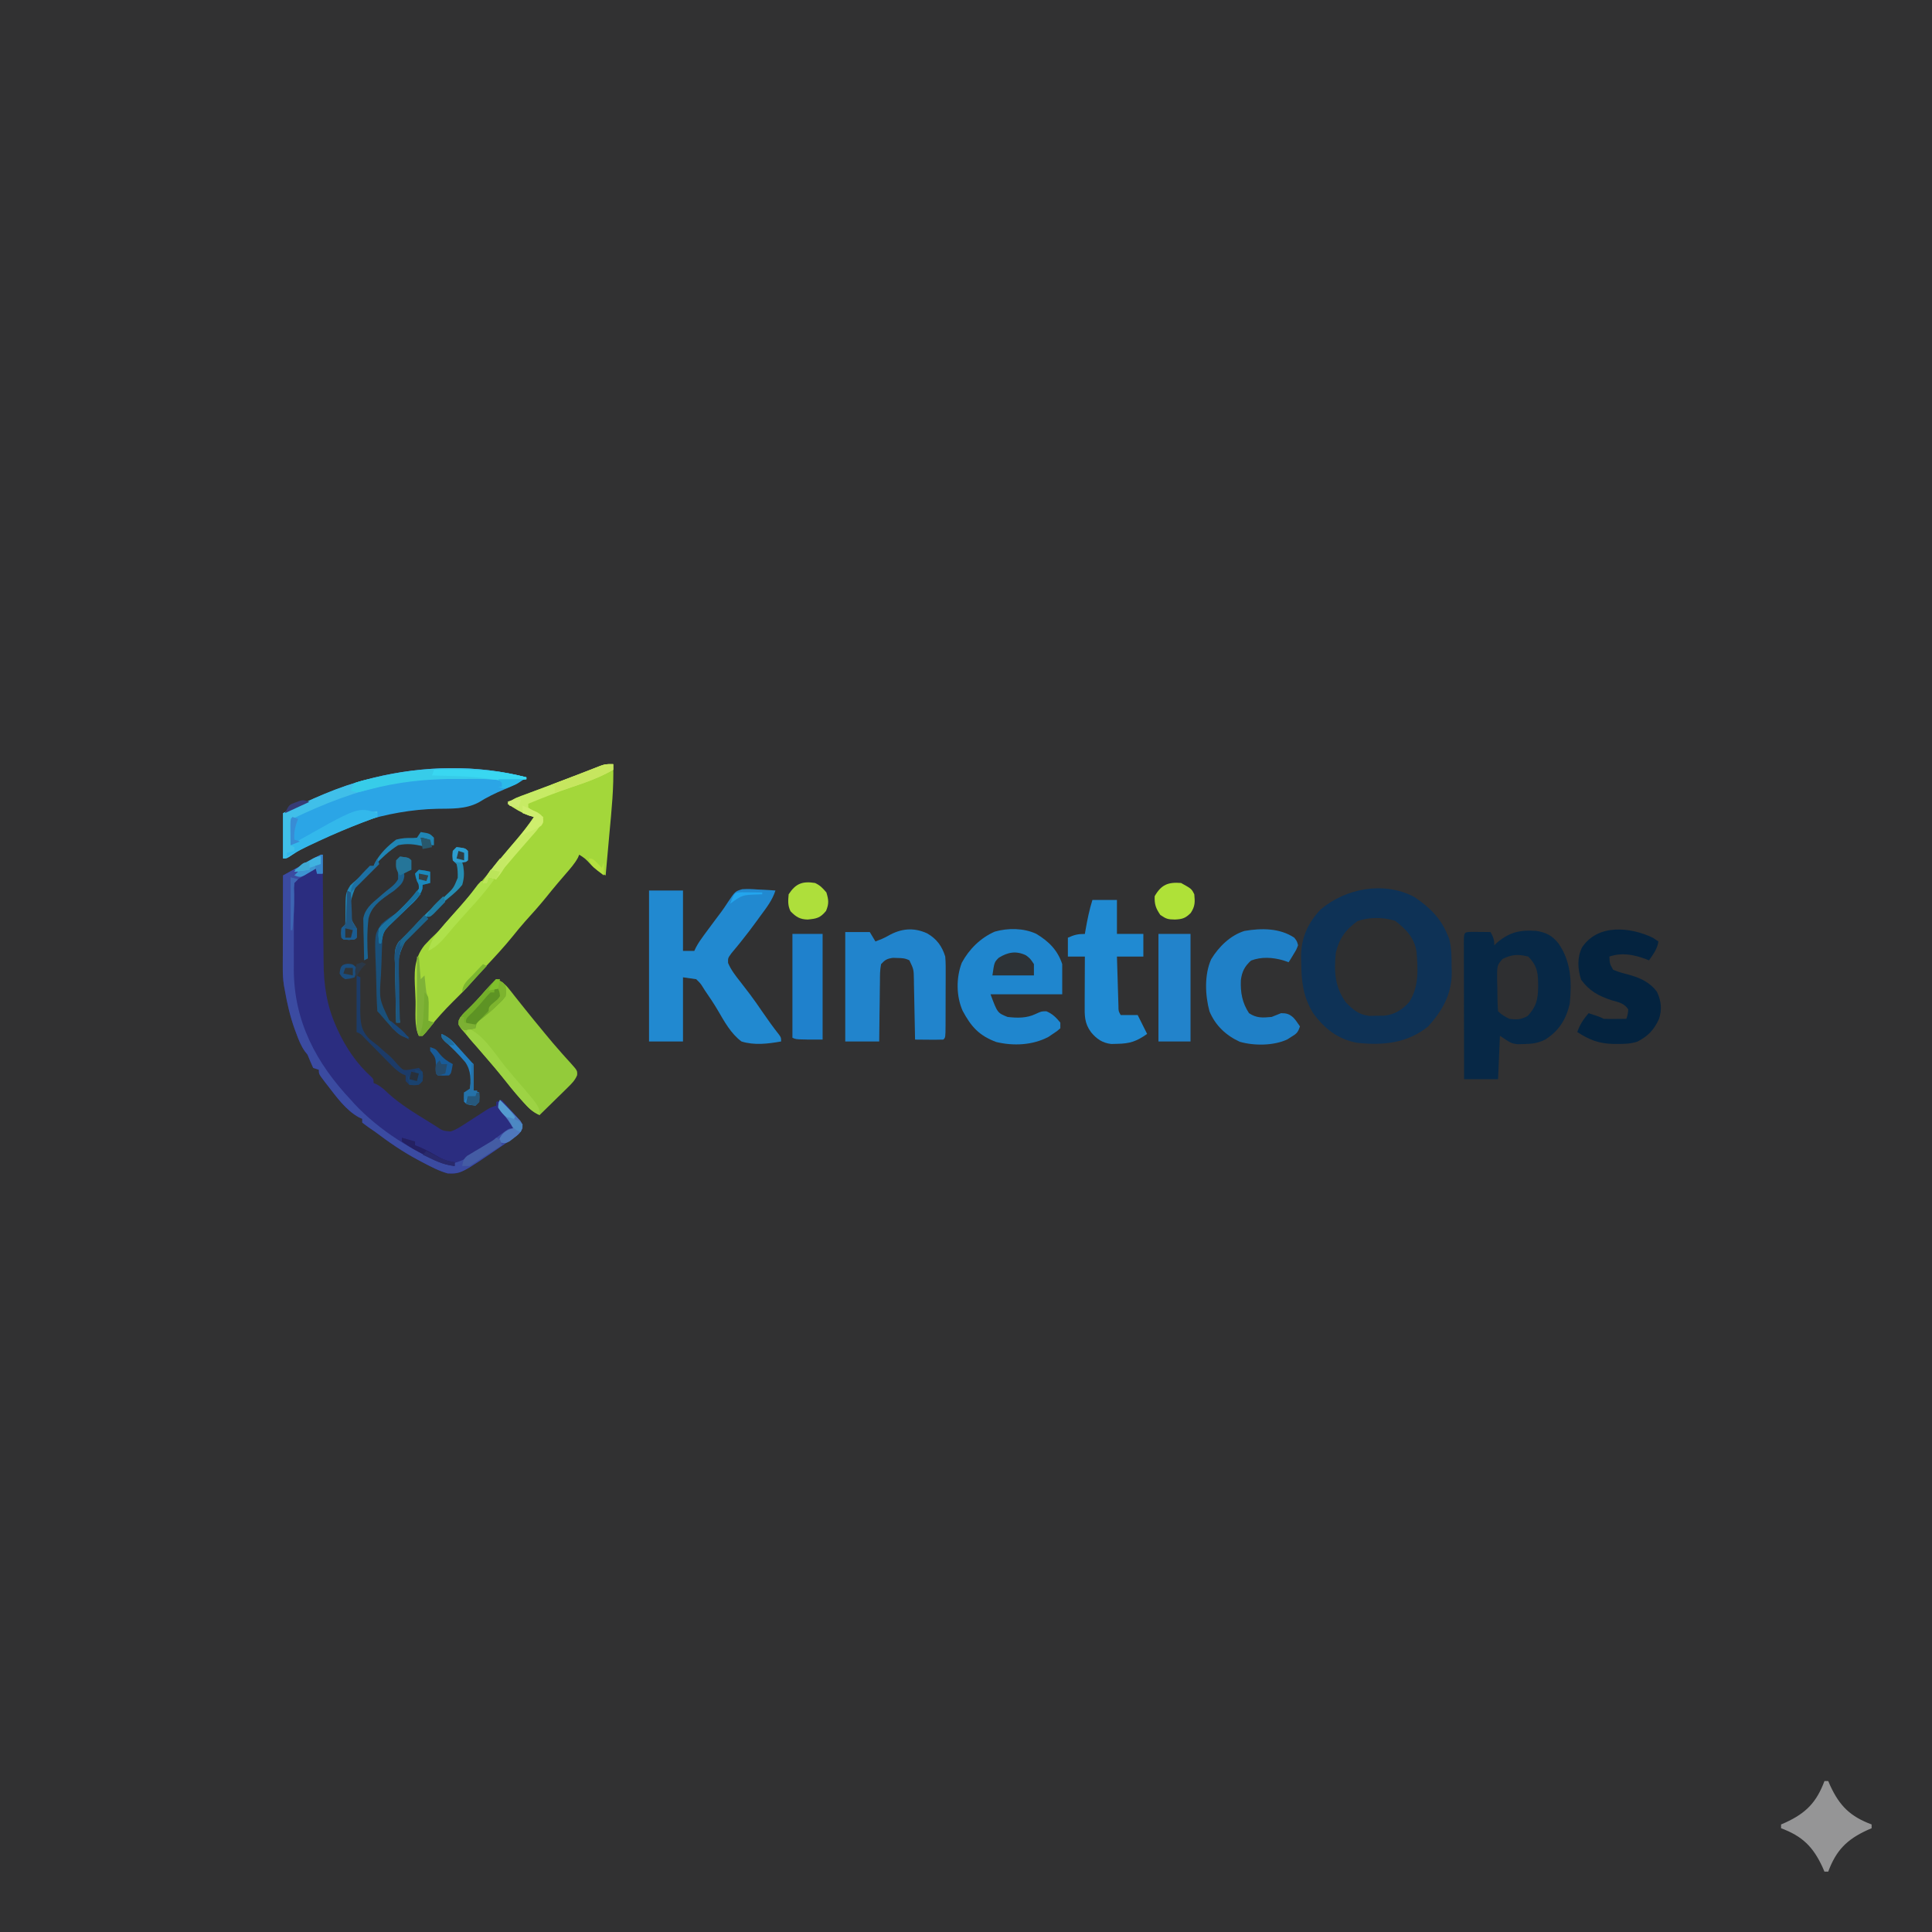 <?xml version="1.0" encoding="UTF-8"?>
<svg xmlns="http://www.w3.org/2000/svg" xmlns:xlink="http://www.w3.org/1999/xlink" width="512px" height="512px" viewBox="0 0 512 512" version="1.1">
<g id="surface1">
<path style=" stroke:none;fill-rule:nonzero;fill:rgb(19.216%,19.216%,19.608%);fill-opacity:1;" d="M 0 0 C 168.961 0 337.922 0 512 0 C 512 168.961 512 337.922 512 512 C 343.039 512 174.078 512 0 512 C 0 343.039 0 174.078 0 0 Z M 0 0 "/>
<path style=" stroke:none;fill-rule:nonzero;fill:rgb(5.49%,19.608%,33.725%);fill-opacity:1;" d="M 374.746 237.664 C 378.641 240.262 381.672 243.137 383.5 247.5 C 383.684 247.922 383.863 248.344 384.051 248.781 C 384.695 251.246 384.684 253.621 384.688 256.156 C 384.699 256.652 384.711 257.152 384.727 257.664 C 384.746 263.402 382.309 267.766 378.5 272 C 372.941 276.477 366.594 277.094 359.68 276.359 C 354.609 275.438 350.984 272.609 348 268.5 C 345.316 264.078 344.895 260.184 344.844 255.094 C 344.828 254.621 344.816 254.148 344.801 253.66 C 344.754 248.699 346.566 244.59 350 241 C 356.648 235.402 366.672 233.484 374.746 237.664 Z M 374.746 237.664 "/>
<path style=" stroke:none;fill-rule:nonzero;fill:rgb(63.922%,84.314%,22.745%);fill-opacity:1;" d="M 162.5 202.5 C 162.715 208.668 162.062 214.77 161.5 220.906 C 161.402 221.984 161.309 223.062 161.211 224.141 C 160.977 226.762 160.738 229.379 160.5 232 C 158.809 231.203 157.734 230.324 156.438 228.969 C 155.109 227.543 155.109 227.543 153.5 226.5 C 153.387 226.766 153.273 227.035 153.156 227.312 C 152.285 228.887 151.145 230.18 149.969 231.531 C 149.469 232.113 148.969 232.695 148.469 233.277 C 148.223 233.566 147.973 233.855 147.719 234.156 C 146.688 235.367 145.688 236.605 144.688 237.844 C 142.898 240.043 141.027 242.148 139.117 244.242 C 137.992 245.508 136.934 246.805 135.875 248.125 C 133.547 251.004 131.035 253.691 128.5 256.391 C 127.367 257.602 126.266 258.832 125.188 260.094 C 123.562 261.98 121.797 263.715 120.031 265.461 C 117.809 267.668 115.727 269.969 113.766 272.414 C 113.195 273.121 112.602 273.812 112 274.5 C 111.672 274.5 111.34 274.5 111 274.5 C 109.723 271.945 110.195 268.098 110.133 265.266 C 110.105 264.348 110.07 263.434 110.02 262.52 C 109.781 258.023 109.57 254.125 112.512 250.477 C 113.555 249.328 114.641 248.238 115.777 247.18 C 116.691 246.32 117.496 245.387 118.297 244.422 C 118.781 243.863 119.266 243.309 119.75 242.75 C 126.133 235.395 126.133 235.395 132.352 227.898 C 133.672 226.289 135.023 224.707 136.375 223.125 C 138.199 220.988 139.93 218.832 141.5 216.5 C 141.086 216.387 140.676 216.273 140.25 216.156 C 138.133 215.363 136.375 214.246 134.5 213 C 135.898 211.602 137.594 211.133 139.414 210.461 C 139.809 210.312 140.203 210.164 140.609 210.012 C 141.875 209.535 143.141 209.066 144.406 208.594 C 145.648 208.129 146.891 207.664 148.133 207.195 C 148.945 206.895 149.754 206.59 150.566 206.289 C 152.379 205.613 154.184 204.934 155.98 204.219 C 156.555 203.988 157.133 203.762 157.727 203.523 C 158.219 203.324 158.711 203.125 159.219 202.922 C 160.5 202.5 160.5 202.5 162.5 202.5 Z M 162.5 202.5 "/>
<path style=" stroke:none;fill-rule:nonzero;fill:rgb(16.863%,17.647%,50.196%);fill-opacity:1;" d="M 85.5 226.5 C 85.504 227.148 85.504 227.148 85.508 227.809 C 85.539 231.898 85.574 235.984 85.617 240.074 C 85.641 242.176 85.66 244.277 85.672 246.379 C 85.688 248.414 85.707 250.445 85.73 252.477 C 85.738 253.25 85.746 254.02 85.75 254.793 C 85.777 260.859 86.562 266.383 89.062 271.969 C 89.211 272.305 89.359 272.637 89.512 272.98 C 91.668 277.648 94.547 281.922 98.391 285.367 C 99 286 99 286 99 287 C 99.293 287.129 99.582 287.258 99.883 287.391 C 101.082 288.047 101.867 288.766 102.844 289.719 C 106.223 292.789 110.125 295.109 114 297.5 C 114.488 297.805 114.977 298.109 115.477 298.422 C 117.32 299.668 117.32 299.668 119.418 299.852 C 120.668 299.445 121.617 298.875 122.719 298.156 C 123.137 297.891 123.551 297.621 123.98 297.348 C 124.41 297.066 124.84 296.789 125.281 296.5 C 126.137 295.945 126.988 295.395 127.844 294.844 C 128.223 294.598 128.602 294.352 128.988 294.102 C 130 293.5 130 293.5 131.5 293 C 131.5 292.672 131.5 292.34 131.5 292 C 131.996 291.836 132.488 291.672 133 291.5 C 133.934 292.535 134.859 293.578 135.781 294.625 C 136.047 294.918 136.312 295.211 136.59 295.516 C 137.344 296.383 137.344 296.383 138.5 298 C 138.406 299.27 138.184 299.82 137.273 300.715 C 136.965 300.93 136.656 301.145 136.336 301.367 C 135.992 301.609 135.645 301.855 135.289 302.105 C 134.727 302.488 134.727 302.488 134.156 302.875 C 133.586 303.27 133.586 303.27 133.004 303.672 C 122.188 311.055 122.188 311.055 118.656 310.969 C 116.27 310.293 114.184 309.195 112 308.031 C 111.535 307.785 111.07 307.543 110.594 307.289 C 106.637 305.156 103.074 302.719 99.5 300 C 98.852 299.555 98.207 299.113 97.559 298.668 C 97.043 298.281 96.531 297.898 96 297.5 C 96 297.172 96 296.84 96 296.5 C 95.711 296.375 95.426 296.25 95.129 296.117 C 91.656 294.215 89.113 290.621 86.719 287.531 C 86.496 287.246 86.277 286.965 86.051 286.672 C 84.5 284.629 84.5 284.629 84.5 283.5 C 83.758 283.254 83.758 283.254 83 283 C 82.477 281.844 81.977 280.676 81.5 279.5 C 81.27 279.207 81.035 278.918 80.797 278.617 C 79.734 277.125 79.129 275.516 78.5 273.812 C 78.305 273.285 78.305 273.285 78.105 272.75 C 76.895 269.391 76.117 266.016 75.5 262.5 C 75.371 261.797 75.371 261.797 75.238 261.082 C 75.012 259.57 74.941 258.164 74.941 256.637 C 74.941 256.086 74.941 255.535 74.941 254.969 C 74.945 254.383 74.949 253.797 74.953 253.191 C 74.953 252.586 74.953 251.98 74.953 251.355 C 74.957 249.426 74.961 247.492 74.969 245.562 C 74.973 244.25 74.973 242.941 74.977 241.629 C 74.98 238.418 74.988 235.211 75 232 C 76.656 231.082 78.312 230.164 79.969 229.25 C 80.441 228.988 80.914 228.727 81.402 228.453 C 81.852 228.207 82.301 227.957 82.766 227.703 C 83.18 227.473 83.598 227.242 84.023 227.004 C 85 226.5 85 226.5 85.5 226.5 Z M 85.5 226.5 "/>
<path style=" stroke:none;fill-rule:nonzero;fill:rgb(2.745%,15.686%,27.451%);fill-opacity:1;" d="M 389.969 246.953 C 390.867 246.961 390.867 246.961 391.781 246.969 C 392.68 246.977 392.68 246.977 393.594 246.984 C 394.059 246.988 394.523 246.992 395 247 C 395.73 248.324 396 248.945 396 250.5 C 396.27 250.246 396.535 249.996 396.812 249.734 C 400.145 246.973 402.934 246.391 407.141 246.695 C 409.785 247.129 411.316 247.918 413 250 C 416.383 254.871 416.566 260.23 416 266 C 415.039 270.141 413.117 273.211 409.5 275.5 C 407.562 276.453 405.934 276.664 403.781 276.688 C 403.234 276.703 402.688 276.715 402.125 276.73 C 400.5 276.5 400.5 276.5 397.5 274.5 C 397.336 278.297 397.172 282.09 397 286 C 394.031 286 391.059 286 388 286 C 387.988 280.988 387.98 275.977 387.973 270.965 C 387.973 268.641 387.969 266.312 387.961 263.988 C 387.957 261.742 387.953 259.5 387.953 257.258 C 387.953 256.398 387.949 255.539 387.945 254.684 C 387.945 253.484 387.941 252.289 387.941 251.09 C 387.941 250.734 387.941 250.375 387.938 250.004 C 387.945 247.02 387.945 247.02 389.969 246.953 Z M 389.969 246.953 "/>
<path style=" stroke:none;fill-rule:nonzero;fill:rgb(12.941%,53.725%,81.569%);fill-opacity:1;" d="M 172 236 C 174.969 236 177.941 236 181 236 C 181 241.281 181 246.559 181 252 C 181.988 252 182.98 252 184 252 C 184.133 251.715 184.27 251.426 184.406 251.133 C 185.02 249.961 185.719 248.949 186.508 247.883 C 186.801 247.484 187.098 247.082 187.406 246.668 C 187.715 246.25 188.023 245.836 188.344 245.406 C 188.793 244.797 188.793 244.797 189.254 244.176 C 189.859 243.355 190.473 242.539 191.09 241.73 C 191.699 240.906 192.277 240.062 192.824 239.199 C 194.832 236.195 194.832 236.195 196.711 235.648 C 198.078 235.559 199.355 235.605 200.719 235.719 C 201.18 235.738 201.641 235.758 202.117 235.781 C 203.246 235.832 204.371 235.906 205.5 236 C 204.676 238.59 203.094 240.586 201.5 242.75 C 201.211 243.148 200.926 243.543 200.629 243.953 C 199.27 245.816 197.891 247.656 196.441 249.445 C 196.207 249.738 195.973 250.031 195.734 250.328 C 195.102 251.109 194.457 251.879 193.816 252.648 C 192.906 253.906 192.906 253.906 192.949 255.195 C 193.758 257.113 194.965 258.621 196.25 260.25 C 196.801 260.961 197.348 261.676 197.895 262.391 C 198.168 262.746 198.438 263.102 198.719 263.465 C 199.836 264.945 200.895 266.465 201.938 268 C 203.398 270.141 204.895 272.223 206.5 274.258 C 207 275 207 275 207 276 C 203.523 276.613 199.918 277.07 196.5 276 C 193.691 273.914 191.977 270.738 190.238 267.762 C 189.164 265.93 187.988 264.184 186.781 262.438 C 186.598 262.145 186.418 261.852 186.227 261.551 C 185.641 260.625 185.641 260.625 184.5 259.5 C 182.766 259.254 182.766 259.254 181 259 C 181 264.609 181 270.219 181 276 C 178.031 276 175.059 276 172 276 C 172 262.801 172 249.602 172 236 Z M 172 236 "/>
<path style=" stroke:none;fill-rule:nonzero;fill:rgb(16.863%,64.706%,90.196%);fill-opacity:1;" d="M 139.5 206 C 137.762 207.465 135.828 208.289 133.75 209.156 C 131.285 210.184 129.051 211.27 126.781 212.688 C 123.301 214.488 119.676 214.273 115.848 214.34 C 102.746 214.609 88.062 219.227 77.234 226.664 C 76 227.5 76 227.5 75 227.5 C 75 223.539 75 219.578 75 215.5 C 82.383 211.809 89.5 208.555 97.5 206.5 C 97.996 206.371 98.492 206.246 99.004 206.113 C 112.074 202.91 126.441 202.566 139.5 206 Z M 139.5 206 "/>
<path style=" stroke:none;fill-rule:nonzero;fill:rgb(12.157%,52.549%,80.784%);fill-opacity:1;" d="M 274.578 247.449 C 277.926 249.453 280.277 251.785 281.5 255.5 C 281.5 258.141 281.5 260.781 281.5 263.5 C 275.23 263.5 268.961 263.5 262.5 263.5 C 264.332 268.418 264.332 268.418 267 269.5 C 269.566 269.801 272.078 269.852 274.438 268.719 C 276 268 276 268 277.312 268 C 278.949 268.691 279.871 269.645 281 271 C 281 271.496 281 271.988 281 272.5 C 280.141 273.266 280.141 273.266 278.969 274.031 C 278.59 274.285 278.215 274.539 277.828 274.797 C 273.656 277.004 268.555 277.238 264.008 276.141 C 259.449 274.434 257.355 272.074 255.102 267.859 C 253.391 263.988 253.371 259.078 254.887 255.133 C 256.852 251.512 259.852 248.547 263.629 246.887 C 267.145 245.895 271.215 245.926 274.578 247.449 Z M 274.578 247.449 "/>
<path style=" stroke:none;fill-rule:nonzero;fill:rgb(12.941%,51.765%,80%);fill-opacity:1;" d="M 245.688 247.344 C 248.219 248.793 249.645 250.73 250.5 253.5 C 250.641 255.145 250.629 256.781 250.617 258.43 C 250.613 258.902 250.613 259.375 250.613 259.863 C 250.613 260.855 250.609 261.852 250.602 262.848 C 250.594 264.375 250.594 265.906 250.594 267.438 C 250.59 268.402 250.586 269.371 250.586 270.336 C 250.582 270.797 250.582 271.254 250.582 271.73 C 250.559 274.941 250.559 274.941 250 275.5 C 248.734 275.535 247.484 275.547 246.219 275.531 C 245.863 275.527 245.508 275.527 245.141 275.523 C 244.262 275.52 243.379 275.508 242.5 275.5 C 242.484 274.652 242.484 274.652 242.469 273.789 C 242.434 271.688 242.387 269.59 242.34 267.492 C 242.32 266.586 242.305 265.676 242.289 264.77 C 242.266 263.461 242.238 262.156 242.207 260.852 C 242.203 260.445 242.195 260.039 242.191 259.625 C 242.145 256.898 242.145 256.898 241 254.5 C 239.844 253.922 239.098 253.902 237.812 253.875 C 237.426 253.863 237.043 253.848 236.645 253.836 C 235.094 254.059 234.57 254.336 233.5 255.5 C 233.18 257.035 233.199 258.566 233.195 260.133 C 233.188 260.582 233.18 261.035 233.172 261.504 C 233.145 262.949 233.137 264.398 233.125 265.844 C 233.109 266.824 233.098 267.805 233.078 268.785 C 233.043 271.191 233.02 273.594 233 276 C 230.031 276 227.059 276 224 276 C 224 266.43 224 256.859 224 247 C 226.145 247 228.289 247 230.5 247 C 230.996 247.824 231.488 248.648 232 249.5 C 233.172 249.062 234.297 248.617 235.383 247.988 C 238.762 246.055 242.086 245.703 245.688 247.344 Z M 245.688 247.344 "/>
<path style=" stroke:none;fill-rule:nonzero;fill:rgb(57.647%,79.608%,22.745%);fill-opacity:1;" d="M 131.5 259.5 C 132.98 260.152 133.871 260.781 134.871 262.047 C 135.121 262.363 135.371 262.676 135.633 263 C 136.031 263.512 136.031 263.512 136.438 264.031 C 137.02 264.762 137.602 265.488 138.18 266.219 C 138.48 266.594 138.781 266.973 139.09 267.359 C 140.551 269.191 142.039 271.004 143.531 272.812 C 143.82 273.164 144.105 273.516 144.402 273.875 C 145.836 275.621 147.289 277.34 148.793 279.023 C 149.215 279.5 149.215 279.5 149.648 279.984 C 150.184 280.586 150.723 281.18 151.266 281.77 C 153.016 283.734 153.016 283.734 152.945 284.945 C 152.344 286.371 151.477 287.191 150.375 288.273 C 149.734 288.906 149.734 288.906 149.078 289.555 C 148.629 289.988 148.18 290.426 147.719 290.875 C 147.27 291.32 146.816 291.762 146.352 292.219 C 145.238 293.316 144.121 294.41 143 295.5 C 141.105 294.621 140.023 293.566 138.625 292 C 138.406 291.754 138.184 291.508 137.957 291.254 C 136.266 289.344 134.672 287.367 133.094 285.363 C 131.777 283.723 130.406 282.125 129.031 280.531 C 128.52 279.934 128.008 279.336 127.496 278.742 C 126.535 277.621 125.57 276.508 124.598 275.398 C 124.184 274.918 123.77 274.434 123.344 273.938 C 122.973 273.512 122.605 273.09 122.227 272.652 C 121.5 271.5 121.5 271.5 121.523 270.465 C 122.117 269.262 122.832 268.539 123.812 267.625 C 125.555 265.953 127.152 264.215 128.727 262.383 C 129.609 261.375 130.535 260.426 131.5 259.5 Z M 131.5 259.5 "/>
<path style=" stroke:none;fill-rule:nonzero;fill:rgb(18.039%,18.431%,18.824%);fill-opacity:1;" d="M 369.688 244 C 372.574 246.199 374.828 248.508 375.391 252.195 C 375.781 256.902 376.07 261.344 373.5 265.5 C 371.645 267.598 369.551 268.898 366.77 269.168 C 366.125 269.176 365.477 269.18 364.812 269.188 C 364.168 269.203 363.527 269.215 362.863 269.23 C 360.07 268.887 358.582 267.598 356.656 265.625 C 353.703 261.477 353.527 257.5 354 252.5 C 354.914 248.699 356.586 246.387 359.75 244.094 C 362.961 243.004 366.441 243.039 369.688 244 Z M 369.688 244 "/>
<path style=" stroke:none;fill-rule:nonzero;fill:rgb(12.549%,54.118%,82.353%);fill-opacity:1;" d="M 289.5 238.5 C 291.645 238.5 293.789 238.5 296 238.5 C 296 241.469 296 244.441 296 247.5 C 298.309 247.5 300.621 247.5 303 247.5 C 303 249.48 303 251.461 303 253.5 C 300.691 253.5 298.379 253.5 296 253.5 C 296.059 255.547 296.121 257.594 296.188 259.641 C 296.207 260.336 296.23 261.031 296.25 261.73 C 296.277 262.73 296.309 263.73 296.344 264.73 C 296.359 265.332 296.379 265.934 296.398 266.555 C 296.406 267.969 296.406 267.969 297 269 C 298.484 269 299.969 269 301.5 269 C 302.324 270.648 303.148 272.301 304 274 C 301.184 275.984 299.449 276.574 296.031 276.625 C 295.52 276.637 295.012 276.652 294.484 276.664 C 292.16 276.406 290.59 275.32 289.125 273.531 C 287.359 271.129 287.43 269.109 287.453 266.195 C 287.453 265.832 287.453 265.469 287.453 265.094 C 287.457 263.938 287.461 262.781 287.469 261.625 C 287.473 260.84 287.473 260.055 287.477 259.266 C 287.48 257.344 287.488 255.422 287.5 253.5 C 286.016 253.5 284.531 253.5 283 253.5 C 283 251.852 283 250.199 283 248.5 C 284.684 247.75 285.602 247.5 287.5 247.5 C 287.562 247.145 287.621 246.789 287.684 246.422 C 288.156 243.723 288.688 241.113 289.5 238.5 Z M 289.5 238.5 "/>
<path style=" stroke:none;fill-rule:nonzero;fill:rgb(1.569%,13.725%,24.706%);fill-opacity:1;" d="M 438 248.5 C 438.496 248.828 438.988 249.16 439.5 249.5 C 439.191 251.496 438.148 252.871 437 254.5 C 436.727 254.391 436.453 254.285 436.172 254.172 C 432.91 252.965 429.867 252.379 426.5 253.5 C 426.602 255.406 426.602 255.406 427.5 257 C 429.07 257.664 430.648 258.062 432.297 258.492 C 434.973 259.289 437.445 260.527 439.109 262.848 C 440.242 265.176 440.484 267.566 439.656 270.023 C 438.379 272.867 436.715 274.633 433.898 276.055 C 432.121 276.621 430.441 276.672 428.594 276.656 C 428.059 276.652 428.059 276.652 427.516 276.652 C 423.746 276.574 421.152 275.566 418 273.5 C 418.684 271.504 419.629 270.102 421 268.5 C 423.875 269.438 423.875 269.438 425 270 C 426.02 270.035 427.043 270.043 428.062 270.031 C 428.609 270.027 429.156 270.023 429.723 270.016 C 430.145 270.012 430.566 270.008 431 270 C 431.387 268.828 431.387 268.828 431.5 267.5 C 430.461 265.871 428.945 265.598 427.156 265.094 C 423.695 263.992 421.156 262.59 419 259.625 C 418.121 256.773 417.902 253.836 419.25 251.094 C 423.418 244.773 432.023 245.648 438 248.5 Z M 438 248.5 "/>
<path style=" stroke:none;fill-rule:nonzero;fill:rgb(12.157%,50.196%,78.039%);fill-opacity:1;" d="M 343 248.5 C 343.707 249.422 343.707 249.422 344 250.5 C 343.551 251.68 343.551 251.68 342.812 252.875 C 342.449 253.473 342.449 253.473 342.082 254.086 C 341.793 254.539 341.793 254.539 341.5 255 C 341.027 254.836 340.551 254.672 340.062 254.5 C 337.234 253.699 334.301 253.504 331.531 254.562 C 329.844 256.098 329.129 257.48 328.84 259.758 C 328.703 263.004 329.195 265.754 331 268.5 C 333.02 269.848 334.629 269.723 337 269.5 C 337.836 269.176 338.672 268.844 339.5 268.5 C 340.918 268.5 341.668 268.703 342.73 269.652 C 343.438 270.438 343.438 270.438 344.5 272 C 343.93 273.707 343.629 273.898 342.156 274.812 C 341.824 275.023 341.492 275.238 341.148 275.457 C 337.555 277.152 332.32 277.172 328.555 276.082 C 324.906 274.418 322.09 271.766 320.531 268.031 C 319.355 263.77 319.145 258.297 320.969 254.219 C 322.957 250.926 326.074 247.848 329.82 246.703 C 334.246 245.945 339.145 245.918 343 248.5 Z M 343 248.5 "/>
<path style=" stroke:none;fill-rule:nonzero;fill:rgb(23.137%,29.412%,63.137%);fill-opacity:1;" d="M 85.5 226.5 C 85.5 228.148 85.5 229.801 85.5 231.5 C 85.004 231.5 84.512 231.5 84 231.5 C 84 231.004 84 230.512 84 230 C 83.188 230.477 82.375 230.957 81.562 231.438 C 80.883 231.836 80.883 231.836 80.191 232.246 C 78.969 232.961 78.969 232.961 78 234 C 77.848 235.191 77.848 235.191 77.871 236.59 C 77.867 237.129 77.863 237.672 77.859 238.227 C 77.863 238.816 77.863 239.406 77.867 240.012 C 77.867 240.617 77.867 241.223 77.863 241.848 C 77.863 243.133 77.867 244.422 77.871 245.707 C 77.875 247.66 77.871 249.613 77.863 251.57 C 77.863 252.82 77.863 254.074 77.867 255.324 C 77.863 255.902 77.863 256.48 77.859 257.078 C 77.938 270.711 83.801 281.746 93 291.5 C 93.324 291.863 93.652 292.227 93.984 292.602 C 100.238 299.297 109.832 305.613 118.5 308.5 C 123.457 308.242 128.906 303.469 132.777 300.574 C 134.902 299 134.902 299 136 299 C 135.164 297.5 134.277 296.23 133.125 294.969 C 132 293.5 132 293.5 132.094 292.312 C 132.227 292.043 132.363 291.777 132.5 291.5 C 133.348 292.32 134.176 293.152 135 294 C 135.316 294.324 135.637 294.652 135.961 294.984 C 136.285 295.332 136.605 295.676 136.938 296.031 C 137.246 296.355 137.555 296.684 137.871 297.016 C 138.5 298 138.5 298 138.395 298.977 C 137.914 300.227 137.43 300.605 136.336 301.367 C 135.992 301.609 135.645 301.855 135.289 302.105 C 134.727 302.488 134.727 302.488 134.156 302.875 C 133.586 303.27 133.586 303.27 133.004 303.672 C 122.188 311.055 122.188 311.055 118.656 310.969 C 116.27 310.293 114.184 309.195 112 308.031 C 111.535 307.785 111.07 307.543 110.594 307.289 C 106.637 305.156 103.074 302.719 99.5 300 C 98.852 299.555 98.207 299.113 97.559 298.668 C 97.043 298.281 96.531 297.898 96 297.5 C 96 297.172 96 296.84 96 296.5 C 95.711 296.375 95.426 296.25 95.129 296.117 C 91.656 294.215 89.113 290.621 86.719 287.531 C 86.496 287.246 86.277 286.965 86.051 286.672 C 84.5 284.629 84.5 284.629 84.5 283.5 C 83.758 283.254 83.758 283.254 83 283 C 82.477 281.844 81.977 280.676 81.5 279.5 C 81.27 279.207 81.035 278.918 80.797 278.617 C 79.734 277.125 79.129 275.516 78.5 273.812 C 78.305 273.285 78.305 273.285 78.105 272.75 C 76.895 269.391 76.117 266.016 75.5 262.5 C 75.371 261.797 75.371 261.797 75.238 261.082 C 75.012 259.57 74.941 258.164 74.941 256.637 C 74.941 256.086 74.941 255.535 74.941 254.969 C 74.945 254.383 74.949 253.797 74.953 253.191 C 74.953 252.586 74.953 251.98 74.953 251.355 C 74.957 249.426 74.961 247.492 74.969 245.562 C 74.973 244.25 74.973 242.941 74.977 241.629 C 74.98 238.418 74.988 235.211 75 232 C 76.656 231.082 78.312 230.164 79.969 229.25 C 80.441 228.988 80.914 228.727 81.402 228.453 C 81.852 228.207 82.301 227.957 82.766 227.703 C 83.18 227.473 83.598 227.242 84.023 227.004 C 85 226.5 85 226.5 85.5 226.5 Z M 85.5 226.5 "/>
<path style=" stroke:none;fill-rule:nonzero;fill:rgb(13.333%,51.373%,79.608%);fill-opacity:1;" d="M 307 247.5 C 309.805 247.5 312.609 247.5 315.5 247.5 C 315.5 256.906 315.5 266.309 315.5 276 C 312.695 276 309.891 276 307 276 C 307 266.594 307 257.191 307 247.5 Z M 307 247.5 "/>
<path style=" stroke:none;fill-rule:nonzero;fill:rgb(12.157%,50.588%,80%);fill-opacity:1;" d="M 210 247.5 C 212.641 247.5 215.281 247.5 218 247.5 C 218 256.738 218 265.98 218 275.5 C 211 275.5 211 275.5 210 275 C 210 265.926 210 256.852 210 247.5 Z M 210 247.5 "/>
<path style=" stroke:none;fill-rule:nonzero;fill:rgb(58.431%,58.431%,58.824%);fill-opacity:1;" d="M 483.5 472 C 483.828 472 484.16 472 484.5 472 C 484.754 472.59 484.754 472.59 485.016 473.188 C 487.527 478.633 490.395 481.41 496 483.5 C 496 483.828 496 484.16 496 484.5 C 495.609 484.672 495.215 484.84 494.812 485.016 C 489.367 487.527 486.59 490.395 484.5 496 C 484.172 496 483.84 496 483.5 496 C 483.328 495.609 483.16 495.215 482.984 494.812 C 480.473 489.367 477.605 486.59 472 484.5 C 472 484.172 472 483.84 472 483.5 C 472.391 483.328 472.785 483.16 473.188 482.984 C 478.633 480.473 481.41 477.605 483.5 472 Z M 483.5 472 "/>
<path style=" stroke:none;fill-rule:nonzero;fill:rgb(25.098%,74.902%,91.373%);fill-opacity:1;" d="M 139.5 206 C 139.5 206.164 139.5 206.328 139.5 206.5 C 138.668 206.598 137.832 206.691 137 206.781 C 136.535 206.832 136.07 206.887 135.594 206.938 C 134.102 206.996 132.754 206.832 131.281 206.625 C 128.215 206.324 125.113 206.402 122.031 206.406 C 121.477 206.406 121.477 206.406 120.91 206.406 C 115.551 206.422 110.277 206.469 105 207.5 C 104.605 207.574 104.215 207.652 103.809 207.727 C 94.57 209.566 85.965 212.918 77.5 217 C 77.336 219.309 77.172 221.621 77 224 C 77.484 223.723 77.973 223.441 78.473 223.156 C 82.637 220.832 86.828 218.879 91.312 217.25 C 91.773 217.082 92.234 216.914 92.711 216.738 C 95.148 215.879 97.426 215.254 100 215 C 100 215.496 100 215.988 100 216.5 C 99.738 216.594 99.473 216.691 99.203 216.789 C 93.961 218.695 88.816 220.727 83.781 223.125 C 83.348 223.332 82.914 223.535 82.465 223.75 C 80.656 224.625 78.922 225.508 77.266 226.648 C 76 227.5 76 227.5 75 227.5 C 75 223.539 75 219.578 75 215.5 C 82.383 211.809 89.5 208.555 97.5 206.5 C 97.996 206.371 98.492 206.246 99.004 206.113 C 112.074 202.91 126.441 202.566 139.5 206 Z M 139.5 206 "/>
<path style=" stroke:none;fill-rule:nonzero;fill:rgb(18.039%,18.431%,19.216%);fill-opacity:1;" d="M 405 253.5 C 407.555 256.121 407.625 258.055 407.625 261.625 C 407.57 264.91 407.133 266.773 404.875 269.219 C 403.098 270.23 402.02 270.254 400 270 C 398.844 269.422 397.914 268.914 397 268 C 396.832 265.953 396.836 263.898 396.812 261.844 C 396.793 261.266 396.773 260.688 396.758 260.094 C 396.711 255.828 396.711 255.828 398.203 254.129 C 400.668 252.934 402.273 252.816 405 253.5 Z M 405 253.5 "/>
<path style=" stroke:none;fill-rule:nonzero;fill:rgb(78.039%,92.157%,39.608%);fill-opacity:1;" d="M 162.5 202.5 C 162.5 202.996 162.5 203.488 162.5 204 C 158.945 206.031 155.207 207.348 151.352 208.664 C 147.512 209.977 143.754 211.449 140 213 C 140 213.328 140 213.66 140 214 C 140.895 214.68 140.895 214.68 142 215.312 C 142.371 215.535 142.742 215.758 143.125 215.988 C 143.414 216.156 143.703 216.324 144 216.5 C 143.562 218.734 142.293 220.059 140.812 221.719 C 140.27 222.34 139.727 222.961 139.18 223.586 C 138.766 224.059 138.766 224.059 138.34 224.543 C 137.012 226.055 135.707 227.59 134.406 229.125 C 134.172 229.398 133.938 229.672 133.695 229.957 C 132.469 231.391 132.469 231.391 131.5 233 C 130.84 232.836 130.18 232.672 129.5 232.5 C 129.336 232.996 129.172 233.488 129 234 C 128.672 234 128.34 234 128 234 C 128.766 232.285 129.773 230.973 130.969 229.531 C 131.367 229.051 131.766 228.566 132.18 228.07 C 133.09 226.984 134.008 225.898 134.93 224.82 C 135.414 224.254 135.895 223.691 136.375 223.125 C 136.609 222.852 136.844 222.574 137.086 222.293 C 138.668 220.426 140.133 218.527 141.5 216.5 C 141.086 216.387 140.676 216.273 140.25 216.156 C 138.133 215.363 136.375 214.246 134.5 213 C 135.898 211.602 137.594 211.133 139.414 210.461 C 139.809 210.312 140.203 210.164 140.609 210.012 C 141.875 209.535 143.141 209.066 144.406 208.594 C 145.648 208.129 146.891 207.664 148.133 207.195 C 148.945 206.895 149.754 206.59 150.566 206.289 C 152.379 205.613 154.184 204.934 155.98 204.219 C 156.555 203.988 157.133 203.762 157.727 203.523 C 158.219 203.324 158.711 203.125 159.219 202.922 C 160.5 202.5 160.5 202.5 162.5 202.5 Z M 162.5 202.5 "/>
<path style=" stroke:none;fill-rule:nonzero;fill:rgb(21.569%,80%,91.373%);fill-opacity:1;" d="M 119.875 203.781 C 120.457 203.781 120.457 203.781 121.051 203.781 C 127.375 203.801 133.363 204.387 139.5 206 C 139.5 206.164 139.5 206.328 139.5 206.5 C 138.668 206.598 137.832 206.691 137 206.781 C 136.535 206.832 136.07 206.887 135.594 206.938 C 134.102 206.996 132.754 206.832 131.281 206.625 C 128.215 206.324 125.113 206.402 122.031 206.406 C 121.477 206.406 121.477 206.406 120.91 206.406 C 112.934 206.43 105.664 207.18 97.93 209.207 C 97.508 209.316 97.082 209.426 96.645 209.539 C 96.266 209.637 95.887 209.738 95.5 209.844 C 94.5 210 94.5 210 93 209.5 C 93.266 208.562 93.266 208.562 94 207.5 C 95.289 207.047 96.453 206.734 97.781 206.469 C 98.109 206.395 98.441 206.32 98.781 206.246 C 100.016 205.977 101.258 205.738 102.5 205.5 C 103.121 205.371 103.742 205.246 104.379 205.113 C 109.574 204.082 114.586 203.742 119.875 203.781 Z M 119.875 203.781 "/>
<path style=" stroke:none;fill-rule:nonzero;fill:rgb(68.627%,88.235%,21.961%);fill-opacity:1;" d="M 313 234 C 315.77 235.539 315.77 235.539 316.5 237 C 316.695 239.09 316.727 240.156 315.562 241.938 C 314.141 243.359 313.305 243.602 311.344 243.688 C 309.527 243.66 309.062 243.543 307.5 242.469 C 306.281 240.68 305.926 239.668 306 237.5 C 307.742 234.445 309.578 233.715 313 234 Z M 313 234 "/>
<path style=" stroke:none;fill-rule:nonzero;fill:rgb(68.235%,87.451%,23.137%);fill-opacity:1;" d="M 216 234 C 217.402 234.672 217.93 235.273 219 236.5 C 219.602 238.48 219.715 239.496 218.906 241.406 C 217.367 243.266 216.453 243.457 214.031 243.688 C 211.977 243.641 210.945 242.988 209.5 241.5 C 208.727 239.949 208.855 238.711 209 237 C 210.852 234.16 212.641 233.457 216 234 Z M 216 234 "/>
<path style=" stroke:none;fill-rule:nonzero;fill:rgb(45.098%,68.235%,16.471%);fill-opacity:1;" d="M 131.5 259.5 C 133.438 260.375 133.438 260.375 134 261.5 C 134.16 262.672 134.16 262.672 134 264 C 133.121 265.141 133.121 265.141 131.938 266.25 C 131.527 266.637 131.121 267.027 130.699 267.426 C 129.734 268.289 128.758 269.125 127.75 269.938 C 126.387 270.91 126.387 270.91 126 272.5 C 124.594 272.844 124.594 272.844 123 273 C 122.031 272.406 122.031 272.406 121.5 271.5 C 121.703 269.668 122.492 268.859 123.812 267.625 C 125.555 265.953 127.152 264.215 128.727 262.383 C 129.609 261.375 130.535 260.426 131.5 259.5 Z M 131.5 259.5 "/>
<path style=" stroke:none;fill-rule:nonzero;fill:rgb(14.51%,55.294%,70.196%);fill-opacity:1;" d="M 121 224.5 C 123.277 224.777 123.277 224.777 124 225.5 C 124.02 226.332 124.02 227.168 124 228 C 123.504 228.164 123.012 228.328 122.5 228.5 C 122.594 228.852 122.684 229.203 122.781 229.562 C 123.055 231.438 123.016 232.664 122.5 234.5 C 121.488 235.801 120.285 236.816 119.016 237.867 C 118.664 238.16 118.309 238.453 117.945 238.758 C 117.195 239.379 116.441 240 115.688 240.621 C 110.488 244.988 106.02 249.059 105.328 256.102 C 105.008 261.074 105.371 266.066 106 271 C 105.672 271 105.34 271 105 271 C 104.914 268.145 104.852 265.289 104.809 262.434 C 104.789 261.465 104.766 260.492 104.734 259.523 C 104.691 258.125 104.672 256.727 104.656 255.328 C 104.641 254.895 104.621 254.465 104.602 254.023 C 104.602 252.203 104.645 250.984 105.742 249.492 C 106.629 248.609 107.543 247.801 108.5 247 C 109.066 246.359 109.629 245.715 110.172 245.059 C 111.477 243.547 112.848 242.172 114.312 240.816 C 114.707 240.445 115.102 240.074 115.508 239.695 C 116.32 238.934 117.141 238.184 117.973 237.445 C 120.184 235.375 120.184 235.375 121.301 232.637 C 121.328 231.352 121.301 230.246 121 229 C 120.672 228.672 120.34 228.34 120 228 C 119.875 226.75 119.875 226.75 120 225.5 C 120.328 225.172 120.66 224.84 121 224.5 Z M 121 224.5 "/>
<path style=" stroke:none;fill-rule:nonzero;fill:rgb(10.196%,31.373%,47.843%);fill-opacity:1;" d="M 111 230.5 C 112.562 230.688 112.562 230.688 114 231 C 114 231.988 114 232.98 114 234 C 113.34 234.164 112.68 234.328 112 234.5 C 111.988 234.84 111.973 235.18 111.961 235.531 C 111.27 237.73 109.773 238.938 108.125 240.5 C 107.812 240.801 107.504 241.102 107.184 241.414 C 106.574 242.004 105.965 242.594 105.352 243.18 C 104.219 244.27 103.109 245.383 102 246.5 C 101.754 246.746 101.754 246.746 101.5 247 C 101.242 249.871 101.148 252.742 101.078 255.625 C 101.047 256.594 101.004 257.562 100.945 258.527 C 100.496 264.773 100.496 264.773 103.09 270.242 C 104.758 272.012 106.562 273.531 108.5 275 C 106.402 275 105.438 273.895 104 272.5 C 102.801 271.195 101.648 269.852 100.5 268.5 C 100.336 268.336 100.172 268.172 100 268 C 99.793 265.012 99.734 262.02 99.688 259.023 C 99.668 258.016 99.637 257.008 99.594 255.996 C 99.262 247.621 99.262 247.621 101.07 244.875 C 102.324 243.746 103.566 242.879 105 242 C 105.652 241.402 106.293 240.793 106.906 240.156 C 107.176 239.879 107.449 239.598 107.727 239.312 C 107.984 239.043 108.238 238.777 108.5 238.5 C 108.758 238.23 109.02 237.965 109.289 237.688 C 110.09 236.836 110.09 236.836 111 235.5 C 111.004 234.426 111.004 234.426 110.5 233.5 C 110.156 232.438 110.156 232.438 110 231.5 C 110.328 231.172 110.66 230.84 111 230.5 Z M 111 230.5 "/>
<path style=" stroke:none;fill-rule:nonzero;fill:rgb(17.647%,19.608%,21.176%);fill-opacity:1;" d="M 271.875 253.156 C 273 254 273 254 274 255.5 C 274 256.488 274 257.48 274 258.5 C 270.371 258.5 266.738 258.5 263 258.5 C 263.5 255 263.5 255 264.688 253.812 C 267.09 252.328 269.277 251.918 271.875 253.156 Z M 271.875 253.156 "/>
<path style=" stroke:none;fill-rule:nonzero;fill:rgb(12.549%,52.549%,70.98%);fill-opacity:1;" d="M 111.5 220.5 C 113.875 220.875 113.875 220.875 115 222 C 115 222.66 115 223.32 115 224 C 114.672 224 114.34 224 114 224 C 113.754 223.258 113.754 223.258 113.5 222.5 C 112.492 222.133 112.492 222.133 111.5 222 C 111.887 223.539 111.887 223.539 113 224.5 C 112.582 224.387 112.582 224.387 112.156 224.273 C 109.824 223.723 107.867 223.461 105.5 224 C 103.078 225.516 101.141 227.395 99.156 229.438 C 98.887 229.707 98.617 229.977 98.34 230.254 C 94.184 234.453 94.184 234.453 92.621 240.016 C 92.785 243.301 92.785 243.301 94.5 246 C 94.594 247.281 94.594 247.281 94.5 248.5 C 94 249 94 249 92.5 249.062 C 91 249 91 249 90.5 248.5 C 90.406 247.281 90.406 247.281 90.5 246 C 90.828 245.672 91.16 245.34 91.5 245 C 91.535 243.973 91.566 242.941 91.562 241.914 C 91.562 236.719 91.562 236.719 92.852 234.602 C 93.852 233.645 94.887 232.824 96 232 C 96.391 231.504 96.785 231.012 97.188 230.5 C 97.457 230.172 97.723 229.84 98 229.5 C 98.328 229.5 98.66 229.5 99 229.5 C 99.121 229.223 99.238 228.945 99.359 228.664 C 100.73 226.172 102.734 224.184 105 222.5 C 106.531 222.113 107.801 222.023 109.375 222.078 C 109.746 222.055 110.117 222.027 110.5 222 C 110.828 221.504 111.16 221.012 111.5 220.5 Z M 111.5 220.5 "/>
<path style=" stroke:none;fill-rule:nonzero;fill:rgb(61.569%,82.745%,26.667%);fill-opacity:1;" d="M 124 272.5 C 128.148 274.227 131.055 279.133 133.801 282.535 C 134.66 283.586 135.531 284.625 136.418 285.652 C 143 293.281 143 293.281 143 295.5 C 141.078 294.723 139.992 293.531 138.625 292 C 138.406 291.754 138.184 291.508 137.957 291.254 C 136.27 289.348 134.676 287.375 133.102 285.375 C 131.266 283.082 129.336 280.871 127.414 278.648 C 127.184 278.375 126.949 278.102 126.707 277.816 C 126.227 277.262 125.738 276.715 125.246 276.176 C 124.539 275.383 124.539 275.383 123.5 274 C 123.664 273.504 123.828 273.012 124 272.5 Z M 124 272.5 "/>
<path style=" stroke:none;fill-rule:nonzero;fill:rgb(68.235%,88.235%,29.412%);fill-opacity:1;" d="M 129.5 232.5 C 129.996 232.664 130.488 232.828 131 233 C 128.945 235.918 126.645 238.543 124.227 241.164 C 123.188 242.297 122.164 243.438 121.156 244.594 C 120.883 244.906 120.609 245.219 120.328 245.543 C 119.742 246.219 119.168 246.898 118.594 247.582 C 117.039 249.426 115.715 250.926 113.5 252 C 114.141 249.699 114.988 248.191 116.531 246.375 C 116.934 245.898 117.336 245.422 117.75 244.93 C 119.277 243.184 120.828 241.461 122.398 239.75 C 123.902 238.043 125.273 236.242 126.637 234.418 C 126.922 234.113 127.207 233.812 127.5 233.5 C 127.996 233.5 128.488 233.5 129 233.5 C 129.164 233.172 129.328 232.84 129.5 232.5 Z M 129.5 232.5 "/>
<path style=" stroke:none;fill-rule:nonzero;fill:rgb(10.98%,23.137%,40.784%);fill-opacity:1;" d="M 94.5 258.5 C 94.996 258.746 94.996 258.746 95.5 259 C 95.496 259.402 95.488 259.805 95.484 260.223 C 95.469 262.066 95.484 263.906 95.5 265.75 C 95.492 266.383 95.48 267.02 95.469 267.672 C 95.52 270.859 95.586 273.008 97.902 275.34 C 98.59 275.91 99.289 276.465 100 277 C 100.691 277.602 101.379 278.203 102.062 278.812 C 102.395 279.094 102.727 279.371 103.066 279.66 C 103.969 280.473 104.715 281.328 105.5 282.25 C 106.809 283.598 106.809 283.598 108.039 283.539 C 109.031 283.391 110.016 283.195 111 283 C 112 284 112 284 112.125 285.25 C 112 286.5 112 286.5 111 287.5 C 109.75 287.625 109.75 287.625 108.5 287.5 C 108.172 287.172 107.84 286.84 107.5 286.5 C 107.5 286.004 107.5 285.512 107.5 285 C 107.219 284.883 106.938 284.762 106.648 284.641 C 105.234 283.852 104.285 282.887 103.152 281.734 C 102.711 281.285 102.273 280.84 101.82 280.383 C 101.363 279.914 100.906 279.449 100.438 278.969 C 99.531 278.047 98.625 277.121 97.715 276.203 C 97.113 275.586 97.113 275.586 96.5 274.957 C 95.57 273.973 95.57 273.973 94.5 273.5 C 94.5 268.551 94.5 263.602 94.5 258.5 Z M 94.5 258.5 "/>
<path style=" stroke:none;fill-rule:nonzero;fill:rgb(20%,72.157%,92.157%);fill-opacity:1;" d="M 100 215.5 C 100 215.828 100 216.16 100 216.5 C 99.738 216.594 99.473 216.691 99.203 216.789 C 91.211 219.695 83.594 223.184 76 227 C 76 226.672 76 226.34 76 226 C 76.66 225.836 77.32 225.672 78 225.5 C 78 225.172 78 224.84 78 224.5 C 77.672 224.336 77.34 224.172 77 224 C 94.84 213.781 94.84 213.781 100 215.5 Z M 100 215.5 "/>
<path style=" stroke:none;fill-rule:nonzero;fill:rgb(49.804%,69.804%,21.569%);fill-opacity:1;" d="M 110.5 253.5 C 110.664 253.5 110.828 253.5 111 253.5 C 111.164 255.48 111.328 257.461 111.5 259.5 C 111.828 259.172 112.16 258.84 112.5 258.5 C 112.531 258.801 112.562 259.102 112.594 259.414 C 112.633 259.812 112.676 260.215 112.719 260.625 C 112.781 261.215 112.781 261.215 112.844 261.82 C 112.969 262.977 112.969 262.977 113.266 263.969 C 113.566 265.289 113.547 266.523 113.531 267.875 C 113.527 268.367 113.523 268.859 113.516 269.367 C 113.512 269.742 113.508 270.113 113.5 270.5 C 113.996 270.664 114.488 270.828 115 271 C 114.523 271.586 114.043 272.168 113.562 272.75 C 113.164 273.238 113.164 273.238 112.754 273.734 C 112.504 273.988 112.258 274.238 112 274.5 C 111.672 274.5 111.34 274.5 111 274.5 C 110.152 272.809 110.441 270.887 110.453 269.027 C 110.453 268.586 110.453 268.141 110.453 267.688 C 110.457 266.27 110.461 264.855 110.469 263.438 C 110.473 262.48 110.473 261.52 110.477 260.562 C 110.48 258.207 110.488 255.852 110.5 253.5 Z M 110.5 253.5 "/>
<path style=" stroke:none;fill-rule:nonzero;fill:rgb(10.588%,39.216%,57.255%);fill-opacity:1;" d="M 106 227 C 108.277 227.277 108.277 227.277 109 228 C 109.02 228.832 109.02 229.668 109 230.5 C 108.34 230.664 107.68 230.828 107 231 C 107.051 231.359 107.102 231.723 107.156 232.094 C 106.934 234.102 105.984 234.656 104.5 236 C 103.957 236.387 103.406 236.762 102.852 237.133 C 100.426 238.859 98.371 240.445 97.652 243.449 C 97.246 246.961 97.301 250.477 97.5 254 C 97.004 254.246 97.004 254.246 96.5 254.5 C 96.441 252.469 96.406 250.438 96.375 248.406 C 96.359 247.832 96.34 247.254 96.324 246.664 C 96.316 246.105 96.312 245.551 96.305 244.977 C 96.293 244.469 96.285 243.957 96.273 243.43 C 96.68 240.875 98.527 239.383 100.438 237.781 C 100.953 237.332 100.953 237.332 101.477 236.871 C 102.117 236.324 102.773 235.793 103.445 235.285 C 104.328 234.555 104.938 234.004 105.5 233 C 105.539 231.629 105.387 230.43 105.117 229.086 C 105.078 228.727 105.039 228.371 105 228 C 105.328 227.672 105.66 227.34 106 227 Z M 106 227 "/>
<path style=" stroke:none;fill-rule:nonzero;fill:rgb(22.353%,84.314%,94.51%);fill-opacity:1;" d="M 115 204 C 123.434 203.762 131.281 204.008 139.5 206 C 139.5 206.164 139.5 206.328 139.5 206.5 C 135.766 207.074 132.492 206.844 128.773 206.273 C 124.059 205.633 119.25 205.645 114.5 205.5 C 114.664 205.004 114.828 204.512 115 204 Z M 115 204 "/>
<path style=" stroke:none;fill-rule:nonzero;fill:rgb(77.647%,90.196%,37.255%);fill-opacity:1;" d="M 162.5 202.5 C 162.5 202.996 162.5 203.488 162.5 204 C 157.68 206.82 152.289 208.316 147 210 C 147 209.504 147 209.012 147 208.5 C 146.672 208.336 146.34 208.172 146 208 C 148.027 207.211 150.055 206.43 152.086 205.648 C 152.773 205.383 153.465 205.117 154.152 204.852 C 155.145 204.465 156.141 204.082 157.133 203.703 C 158.027 203.359 158.027 203.359 158.941 203.004 C 160.5 202.5 160.5 202.5 162.5 202.5 Z M 162.5 202.5 "/>
<path style=" stroke:none;fill-rule:nonzero;fill:rgb(13.333%,49.412%,75.294%);fill-opacity:1;" d="M 117 274 C 118.453 274.652 119.426 275.32 120.492 276.5 C 120.883 276.934 120.883 276.934 121.285 277.375 C 121.551 277.672 121.82 277.973 122.094 278.281 C 122.367 278.582 122.641 278.883 122.922 279.195 C 123.617 279.961 124.309 280.73 125 281.5 C 125.164 281.664 125.328 281.828 125.5 282 C 125.535 283.176 125.543 284.355 125.531 285.531 C 125.527 286.176 125.523 286.82 125.516 287.484 C 125.512 287.984 125.508 288.484 125.5 289 C 125.996 289.164 126.488 289.328 127 289.5 C 127.062 290.688 127.062 290.688 127 292 C 126.672 292.328 126.34 292.66 126 293 C 123.723 292.723 123.723 292.723 123 292 C 122.98 291.168 122.98 290.332 123 289.5 C 123.496 289.336 123.988 289.172 124.5 289 C 124.82 286.273 124.883 283.777 123.289 281.473 C 121.543 279.41 119.621 277.531 117.633 275.699 C 117 275 117 275 117 274 Z M 117 274 "/>
<path style=" stroke:none;fill-rule:nonzero;fill:rgb(10.98%,33.725%,50.98%);fill-opacity:1;" d="M 112.5 242.5 C 112.828 242.828 113.16 243.16 113.5 243.5 C 113.004 243.883 112.504 244.262 111.992 244.656 C 108.648 247.438 106.172 249.836 105.754 254.32 C 105.676 256.617 105.723 258.891 105.812 261.188 C 105.824 262.145 105.832 263.098 105.836 264.055 C 105.855 266.371 105.914 268.684 106 271 C 105.672 271 105.34 271 105 271 C 104.914 268.145 104.852 265.289 104.809 262.434 C 104.789 261.465 104.766 260.492 104.734 259.523 C 104.691 258.125 104.672 256.727 104.656 255.328 C 104.641 254.895 104.621 254.465 104.602 254.023 C 104.602 251.551 104.93 250.301 106.703 248.523 C 107.297 248.008 107.895 247.5 108.5 247 C 109.156 246.277 109.805 245.551 110.438 244.812 C 111.984 243.016 111.984 243.016 112.5 242.5 Z M 112.5 242.5 "/>
<path style=" stroke:none;fill-rule:nonzero;fill:rgb(36.471%,57.647%,14.118%);fill-opacity:1;" d="M 132 261.5 C 132.328 261.664 132.66 261.828 133 262 C 132.738 263.961 132.289 264.965 130.922 266.383 C 130.449 266.879 130.449 266.879 129.969 267.387 C 129.637 267.723 129.309 268.059 128.969 268.406 C 128.637 268.754 128.305 269.098 127.965 269.457 C 127.148 270.309 126.324 271.156 125.5 272 C 124.84 271.672 124.18 271.34 123.5 271 C 123.5 270 123.5 270 124.5 268.969 C 124.727 268.754 124.949 268.539 125.18 268.32 C 126.578 266.922 127.832 265.398 129.117 263.898 C 129.406 263.602 129.699 263.305 130 263 C 130.328 263 130.66 263 131 263 C 131 262.672 131 262.34 131 262 C 131.328 261.836 131.66 261.672 132 261.5 Z M 132 261.5 "/>
<path style=" stroke:none;fill-rule:nonzero;fill:rgb(10.588%,53.725%,73.725%);fill-opacity:1;" d="M 111 230.5 C 112.562 230.688 112.562 230.688 114 231 C 114 231.988 114 232.98 114 234 C 113.34 234.164 112.68 234.328 112 234.5 C 111.988 234.84 111.973 235.18 111.961 235.531 C 111.27 237.73 109.773 238.938 108.125 240.5 C 107.812 240.801 107.504 241.102 107.184 241.414 C 105.82 242.738 104.449 244.047 103.062 245.352 C 102.066 246.43 101.648 247 101.344 248.406 C 101.23 248.934 101.117 249.457 101 250 C 100.836 250 100.672 250 100.5 250 C 100.285 248.465 100.164 247.484 100.5 246 C 101.359 244.965 102.293 244.215 103.352 243.391 C 105.234 241.93 106.855 240.219 108.5 238.5 C 108.773 238.219 109.043 237.938 109.324 237.648 C 110.121 236.812 110.121 236.812 111 235.5 C 111.004 234.426 111.004 234.426 110.5 233.5 C 110.156 232.438 110.156 232.438 110 231.5 C 110.328 231.172 110.66 230.84 111 230.5 Z M 111 230.5 "/>
<path style=" stroke:none;fill-rule:nonzero;fill:rgb(30.588%,46.667%,73.725%);fill-opacity:1;" d="M 132.5 291.5 C 133.348 292.32 134.176 293.152 135 294 C 135.316 294.324 135.637 294.652 135.961 294.984 C 136.285 295.332 136.605 295.676 136.938 296.031 C 137.246 296.355 137.555 296.684 137.871 297.016 C 138.5 298 138.5 298 138.469 299.02 C 137.875 300.266 137.195 300.832 136.094 301.656 C 135.75 301.922 135.406 302.188 135.055 302.461 C 134 303 134 303 132.867 302.836 C 132.582 302.723 132.297 302.613 132 302.5 C 132.793 300.918 133.227 300.133 134.844 299.344 C 135.227 299.23 135.605 299.117 136 299 C 135.164 297.5 134.277 296.23 133.125 294.969 C 132 293.5 132 293.5 132.094 292.312 C 132.227 292.043 132.363 291.777 132.5 291.5 Z M 132.5 291.5 "/>
<path style=" stroke:none;fill-rule:nonzero;fill:rgb(26.667%,36.078%,64.314%);fill-opacity:1;" d="M 131.5 301.5 C 131.828 301.664 132.16 301.828 132.5 302 C 132.664 302.496 132.828 302.988 133 303.5 C 132.512 303.812 132.023 304.125 131.523 304.449 C 130.879 304.863 130.234 305.273 129.594 305.688 C 129.113 305.996 129.113 305.996 128.621 306.312 C 127.238 307.199 125.863 308.09 124.5 309 C 123.84 309 123.18 309 122.5 309 C 122.688 307.762 122.82 307.156 123.781 306.32 C 124.113 306.125 124.441 305.93 124.781 305.727 C 125.137 305.512 125.496 305.293 125.863 305.07 C 126.238 304.852 126.613 304.633 127 304.406 C 127.738 303.961 128.48 303.516 129.219 303.07 C 129.547 302.879 129.879 302.684 130.219 302.484 C 130.992 302.047 130.992 302.047 131.5 301.5 Z M 131.5 301.5 "/>
<path style=" stroke:none;fill-rule:nonzero;fill:rgb(12.941%,34.118%,50.98%);fill-opacity:1;" d="M 92 236 C 92.328 236.164 92.66 236.328 93 236.5 C 93.023 237.102 93.051 237.703 93.074 238.324 C 93.113 239.113 93.148 239.898 93.188 240.688 C 93.203 241.086 93.219 241.48 93.234 241.891 C 93.258 244.184 93.258 244.184 94.5 246 C 94.594 247.281 94.594 247.281 94.5 248.5 C 94 249 94 249 92.5 249.062 C 91 249 91 249 90.5 248.5 C 90.406 247.281 90.406 247.281 90.5 246 C 90.828 245.672 91.16 245.34 91.5 245 C 91.684 244.035 91.684 244.035 91.707 242.934 C 91.727 242.531 91.746 242.129 91.766 241.711 C 91.781 241.293 91.797 240.871 91.812 240.438 C 91.832 240.012 91.852 239.59 91.871 239.148 C 91.918 238.102 91.961 237.051 92 236 Z M 92 236 "/>
<path style=" stroke:none;fill-rule:nonzero;fill:rgb(23.922%,58.039%,81.961%);fill-opacity:1;" d="M 85.5 226.5 C 85.5 228.148 85.5 229.801 85.5 231.5 C 85.004 231.5 84.512 231.5 84 231.5 C 84 231.004 84 230.512 84 230 C 83.539 230.281 83.539 230.281 83.07 230.562 C 82.664 230.801 82.262 231.039 81.844 231.281 C 81.242 231.637 81.242 231.637 80.633 232 C 79.5 232.5 79.5 232.5 78 232 C 78.328 231.672 78.66 231.34 79 231 C 78.672 230.836 78.34 230.672 78 230.5 C 79.156 229.832 80.312 229.164 81.469 228.5 C 81.797 228.309 82.129 228.117 82.469 227.922 C 84.945 226.5 84.945 226.5 85.5 226.5 Z M 85.5 226.5 "/>
<path style=" stroke:none;fill-rule:nonzero;fill:rgb(9.412%,35.686%,59.608%);fill-opacity:1;" d="M 114 277.5 C 115.5 278 115.5 278 116.438 279.188 C 117.527 280.531 118.484 281.199 120 282 C 119.562 284.438 119.562 284.438 119 285 C 117.5 285.062 117.5 285.062 116 285 C 115.5 284.5 115.5 284.5 115.469 283.312 C 115.48 282.879 115.488 282.445 115.5 282 C 115.5 280.219 115.055 279.859 114 278.5 C 114 278.172 114 277.84 114 277.5 Z M 114 277.5 "/>
<path style=" stroke:none;fill-rule:nonzero;fill:rgb(80.784%,93.333%,43.137%);fill-opacity:1;" d="M 138.5 213.5 C 139.328 213.867 140.148 214.242 140.969 214.625 C 141.426 214.832 141.887 215.043 142.359 215.258 C 143.5 216 143.5 216 143.945 217.035 C 144 218 144 218 143.438 218.812 C 142.34 219.617 141.277 220.035 140 220.5 C 139.332 220.828 138.664 221.16 138 221.5 C 138.211 221.223 138.422 220.945 138.641 220.66 C 138.914 220.297 139.188 219.938 139.469 219.562 C 139.879 219.023 139.879 219.023 140.297 218.473 C 141.02 217.527 141.02 217.527 141.5 216.5 C 140.512 216.172 139.52 215.84 138.5 215.5 C 138.5 214.84 138.5 214.18 138.5 213.5 Z M 138.5 213.5 "/>
<path style=" stroke:none;fill-rule:nonzero;fill:rgb(14.118%,12.549%,38.431%);fill-opacity:1;" d="M 106.5 301.5 C 107.656 301.828 108.809 302.16 110 302.5 C 110 302.828 110 303.16 110 303.5 C 110.355 303.633 110.711 303.766 111.078 303.906 C 113.027 304.719 114.812 305.777 116.641 306.828 C 117.953 307.477 119.059 307.789 120.5 308 C 120.5 308.328 120.5 308.66 120.5 309 C 117.84 308.723 115.84 307.805 113.5 306.594 C 112.984 306.336 112.984 306.336 112.461 306.074 C 110.371 305.012 108.379 303.902 106.5 302.5 C 106.5 302.172 106.5 301.84 106.5 301.5 Z M 106.5 301.5 "/>
<path style=" stroke:none;fill-rule:nonzero;fill:rgb(14.51%,45.882%,60%);fill-opacity:1;" d="M 106 227 C 108.277 227.277 108.277 227.277 109 228 C 109.02 228.832 109.02 229.668 109 230.5 C 108.012 230.996 107.02 231.488 106 232 C 104.926 230.387 104.809 229.867 105 228 C 105.328 227.672 105.66 227.34 106 227 Z M 106 227 "/>
<path style=" stroke:none;fill-rule:nonzero;fill:rgb(77.255%,91.373%,39.608%);fill-opacity:1;" d="M 132.5 227.5 C 133.16 227.664 133.82 227.828 134.5 228 C 133.816 229.996 132.871 231.398 131.5 233 C 130.84 232.836 130.18 232.672 129.5 232.5 C 129.336 232.996 129.172 233.488 129 234 C 128.672 234 128.34 234 128 234 C 128.746 232.359 129.691 231.035 130.812 229.625 C 131.129 229.227 131.445 228.824 131.77 228.414 C 132.012 228.113 132.25 227.812 132.5 227.5 Z M 132.5 227.5 "/>
<path style=" stroke:none;fill-rule:nonzero;fill:rgb(10.588%,30.196%,49.02%);fill-opacity:1;" d="M 92.219 255.406 C 93.5 255.5 93.5 255.5 94.5 256.5 C 94.312 257.812 94.312 257.812 94 259 C 92.844 259.344 92.844 259.344 91.5 259.5 C 90.562 258.906 90.562 258.906 90 258 C 90.207 256.246 90.395 255.547 92.219 255.406 Z M 92.219 255.406 "/>
<path style=" stroke:none;fill-rule:nonzero;fill:rgb(17.255%,61.569%,81.569%);fill-opacity:1;" d="M 121 224.5 C 123.277 224.777 123.277 224.777 124 225.5 C 124.062 226.75 124.062 226.75 124 228 C 123.5 228.5 123.5 228.5 122 228.562 C 120.5 228.5 120.5 228.5 120 228 C 119.906 226.781 119.906 226.781 120 225.5 C 120.328 225.172 120.66 224.84 121 224.5 Z M 121 224.5 "/>
<path style=" stroke:none;fill-rule:nonzero;fill:rgb(10.196%,44.314%,62.353%);fill-opacity:1;" d="M 110.5 236 C 110.828 236.328 111.16 236.66 111.5 237 C 109.758 238.742 108.016 240.484 106.273 242.227 C 105.973 242.527 105.672 242.832 105.359 243.145 C 104.605 243.895 103.836 244.629 103.062 245.359 C 102.062 246.434 101.648 247 101.344 248.406 C 101.172 249.195 101.172 249.195 101 250 C 100.836 250 100.672 250 100.5 250 C 100.285 248.465 100.164 247.484 100.5 246 C 101.359 244.965 102.293 244.219 103.352 243.395 C 106.055 241.289 108.449 238.734 110.5 236 Z M 110.5 236 "/>
<path style=" stroke:none;fill-rule:nonzero;fill:rgb(49.02%,70.588%,18.039%);fill-opacity:1;" d="M 131.5 259.5 C 133.438 260.375 133.438 260.375 134 261.5 C 134.172 262.664 134.172 262.664 134 264 C 133.016 265.227 133.016 265.227 131.75 266.406 C 131.332 266.801 130.914 267.195 130.484 267.602 C 130.16 267.898 129.836 268.195 129.5 268.5 C 129.5 267 129.5 267 130.172 266.266 C 130.746 265.777 131.32 265.285 131.891 264.797 C 132.094 264.535 132.293 264.273 132.5 264 C 132.383 262.918 132.383 262.918 132 262 C 131.176 262.164 130.352 262.328 129.5 262.5 C 130.074 261.266 130.523 260.477 131.5 259.5 Z M 131.5 259.5 "/>
<path style=" stroke:none;fill-rule:nonzero;fill:rgb(46.275%,67.843%,18.431%);fill-opacity:1;" d="M 112.5 263 C 113.5 264 113.5 264 113.598 265.52 C 113.586 266.109 113.574 266.703 113.562 267.312 C 113.555 267.906 113.543 268.5 113.535 269.113 C 113.523 269.57 113.512 270.027 113.5 270.5 C 113.996 270.664 114.488 270.828 115 271 C 114.523 271.586 114.043 272.168 113.562 272.75 C 113.297 273.074 113.027 273.398 112.754 273.734 C 112.504 273.988 112.258 274.238 112 274.5 C 111.672 274.5 111.34 274.5 111 274.5 C 111.16 274.184 111.316 273.867 111.48 273.539 C 112.176 271.473 112.23 269.512 112.312 267.344 C 112.332 266.926 112.352 266.508 112.371 266.078 C 112.418 265.051 112.461 264.027 112.5 263 Z M 112.5 263 "/>
<path style=" stroke:none;fill-rule:nonzero;fill:rgb(25.098%,69.804%,87.843%);fill-opacity:1;" d="M 85 227 C 85 227.66 85 228.32 85 229 C 84.012 229.328 83.02 229.66 82 230 C 82 230.164 82 230.328 82 230.5 C 80.68 230.664 79.359 230.828 78 231 C 79.137 229.754 80.305 228.969 81.781 228.156 C 82.172 227.938 82.566 227.719 82.969 227.492 C 84 227 84 227 85 227 Z M 85 227 "/>
<path style=" stroke:none;fill-rule:nonzero;fill:rgb(10.98%,40.392%,56.078%);fill-opacity:1;" d="M 112.5 242.5 C 112.828 242.828 113.16 243.16 113.5 243.5 C 111.023 245.977 108.551 248.449 106 251 C 106 249.227 106.242 249.059 107.422 247.82 C 107.715 247.512 108.008 247.199 108.312 246.879 C 108.621 246.559 108.93 246.238 109.25 245.906 C 109.559 245.578 109.871 245.254 110.188 244.914 C 110.957 244.105 111.727 243.301 112.5 242.5 Z M 112.5 242.5 "/>
<path style=" stroke:none;fill-rule:nonzero;fill:rgb(23.922%,39.608%,69.804%);fill-opacity:1;" d="M 77 232.5 C 77.66 232.664 78.32 232.828 79 233 C 78.672 233.328 78.34 233.66 78 234 C 77.898 235.359 77.898 235.359 77.969 236.938 C 78.023 240.156 77.824 243.301 77.5 246.5 C 77.336 246.5 77.172 246.5 77 246.5 C 77 241.879 77 237.262 77 232.5 Z M 77 232.5 "/>
<path style=" stroke:none;fill-rule:nonzero;fill:rgb(11.373%,43.922%,63.922%);fill-opacity:1;" d="M 100 227.5 C 100.164 227.996 100.328 228.488 100.5 229 C 98.023 231.477 95.551 233.949 93 236.5 C 93 234.438 94.102 233.586 95.438 232.156 C 95.781 231.773 95.781 231.773 96.133 231.383 C 96.734 230.73 97.363 230.113 98 229.5 C 98.328 229.5 98.66 229.5 99 229.5 C 99.328 228.84 99.66 228.18 100 227.5 Z M 100 227.5 "/>
<path style=" stroke:none;fill-rule:nonzero;fill:rgb(14.902%,34.51%,48.627%);fill-opacity:1;" d="M 127 289.5 C 127.062 290.688 127.062 290.688 127 292 C 126.672 292.328 126.34 292.66 126 293 C 124.688 292.812 124.688 292.812 123.5 292.5 C 123.664 291.676 123.828 290.852 124 290 C 126.438 289.5 126.438 289.5 127 289.5 Z M 127 289.5 "/>
<path style=" stroke:none;fill-rule:nonzero;fill:rgb(32.941%,60.784%,81.176%);fill-opacity:1;" d="M 132.5 291.5 C 133.965 292.926 135.32 294.324 136.5 296 C 136.336 296.328 136.172 296.66 136 297 C 134.105 296.254 133.098 295.207 132 293.5 C 132.125 292.344 132.125 292.344 132.5 291.5 Z M 132.5 291.5 "/>
<path style=" stroke:none;fill-rule:nonzero;fill:rgb(21.961%,54.902%,83.529%);fill-opacity:1;" d="M 77.5 216.5 C 77.996 216.664 78.488 216.828 79 217 C 78.836 217.445 78.672 217.887 78.5 218.344 C 78.043 219.855 77.91 220.941 78 222.5 C 78.496 222.664 78.988 222.828 79.5 223 C 78.676 223.328 77.852 223.66 77 224 C 76.988 222.844 76.977 221.688 76.969 220.531 C 76.965 219.887 76.957 219.242 76.953 218.578 C 77 217 77 217 77.5 216.5 Z M 77.5 216.5 "/>
<path style=" stroke:none;fill-rule:nonzero;fill:rgb(14.51%,44.706%,66.275%);fill-opacity:1;" d="M 125 282 C 125.164 282 125.328 282 125.5 282 C 125.5 284.309 125.5 286.621 125.5 289 C 125.828 289 126.16 289 126.5 289 C 126.336 289.496 126.172 289.988 126 290.5 C 125.34 290.5 124.68 290.5 124 290.5 C 123.672 290.996 123.34 291.488 123 292 C 122.906 290.812 122.906 290.812 123 289.5 C 123.496 289.172 123.988 288.84 124.5 288.5 C 124.793 286.941 124.793 286.941 124.844 285.188 C 124.895 284.297 124.895 284.297 124.945 283.387 C 124.973 282.699 124.973 282.699 125 282 Z M 125 282 "/>
<path style=" stroke:none;fill-rule:nonzero;fill:rgb(14.902%,29.412%,41.961%);fill-opacity:1;" d="M 116.5 281 C 116.664 281.328 116.828 281.66 117 282 C 117.496 282 117.988 282 118.5 282 C 118.336 282.824 118.172 283.648 118 284.5 C 117.031 284.781 117.031 284.781 116 285 C 115.5 284.5 115.5 284.5 115.406 283.281 C 115.5 282 115.5 282 116.5 281 Z M 116.5 281 "/>
<path style=" stroke:none;fill-rule:nonzero;fill:rgb(48.627%,71.765%,18.824%);fill-opacity:1;" d="M 128 255.5 C 128.328 255.664 128.66 255.828 129 256 C 126.855 258.309 124.711 260.621 122.5 263 C 122.5 260.836 123.828 259.887 125.25 258.406 C 125.512 258.125 125.773 257.848 126.047 257.559 C 126.691 256.871 127.348 256.184 128 255.5 Z M 128 255.5 "/>
<path style=" stroke:none;fill-rule:nonzero;fill:rgb(16.078%,16.078%,41.961%);fill-opacity:1;" d="M 113 305 C 113.332 305.176 113.664 305.348 114.008 305.531 C 114.668 305.871 114.668 305.871 115.344 306.219 C 115.996 306.559 115.996 306.559 116.664 306.906 C 117.953 307.48 119.105 307.781 120.5 308 C 120.5 308.328 120.5 308.66 120.5 309 C 117.387 308.746 114.773 307.336 112 306 C 112.328 305.672 112.66 305.34 113 305 Z M 113 305 "/>
<path style=" stroke:none;fill-rule:nonzero;fill:rgb(9.804%,25.882%,43.529%);fill-opacity:1;" d="M 110 283.5 C 110.66 283.664 111.32 283.828 112 284 C 112.062 285.188 112.062 285.188 112 286.5 C 111 287.5 111 287.5 109.688 287.562 C 109.297 287.543 108.902 287.52 108.5 287.5 C 108.336 286.676 108.172 285.852 108 285 C 108.328 285.328 108.66 285.66 109 286 C 109.496 286 109.988 286 110.5 286 C 110.336 285.176 110.172 284.352 110 283.5 Z M 110 283.5 "/>
<path style=" stroke:none;fill-rule:nonzero;fill:rgb(10.196%,36.078%,57.255%);fill-opacity:1;" d="M 91 245.5 C 91.328 245.664 91.66 245.828 92 246 C 91.836 246.824 91.672 247.648 91.5 248.5 C 91.996 248.336 92.488 248.172 93 248 C 93.367 246.992 93.367 246.992 93.5 246 C 93.828 246 94.16 246 94.5 246 C 94.52 246.832 94.52 247.668 94.5 248.5 C 94 249 94 249 92.5 249.062 C 91 249 91 249 90.5 248.5 C 90.438 247.25 90.438 247.25 90.5 246 C 90.664 245.836 90.828 245.672 91 245.5 Z M 91 245.5 "/>
<path style=" stroke:none;fill-rule:nonzero;fill:rgb(12.549%,48.627%,64.314%);fill-opacity:1;" d="M 117.5 237.5 C 117.664 237.996 117.828 238.488 118 239 C 117.355 239.668 116.711 240.336 116.062 241 C 115.703 241.371 115.344 241.742 114.973 242.125 C 114 243 114 243 113 243 C 113.703 241.391 114.551 240.34 115.812 239.125 C 116.129 238.816 116.445 238.512 116.77 238.195 C 117.133 237.852 117.133 237.852 117.5 237.5 Z M 117.5 237.5 "/>
<path style=" stroke:none;fill-rule:nonzero;fill:rgb(48.627%,69.02%,20%);fill-opacity:1;" d="M 122 269.5 C 122.328 269.5 122.66 269.5 123 269.5 C 123 269.996 123 270.488 123 271 C 124.484 271.246 124.484 271.246 126 271.5 C 126 271.828 126 272.16 126 272.5 C 124.594 272.844 124.594 272.844 123 273 C 122.031 272.406 122.031 272.406 121.5 271.5 C 121.656 270.406 121.656 270.406 122 269.5 Z M 122 269.5 "/>
<path style=" stroke:none;fill-rule:nonzero;fill:rgb(16.863%,72.549%,91.373%);fill-opacity:1;" d="M 132 206.5 C 134.145 206.5 136.289 206.5 138.5 206.5 C 137.48 207.52 136.852 207.84 135.531 208.344 C 135.188 208.48 134.84 208.617 134.484 208.758 C 133.5 209 133.5 209 132 208.5 C 132.328 208.5 132.66 208.5 133 208.5 C 133 208.172 133 207.84 133 207.5 C 132.672 207.172 132.34 206.84 132 206.5 Z M 132 206.5 "/>
<path style=" stroke:none;fill-rule:nonzero;fill:rgb(29.804%,53.333%,76.471%);fill-opacity:1;" d="M 134.5 296 C 137.375 296.875 137.375 296.875 138.5 298 C 138.312 299.062 138.312 299.062 138 300 C 136.117 299.371 135.914 298.703 135 297 C 134.836 296.672 134.672 296.34 134.5 296 Z M 134.5 296 "/>
<path style=" stroke:none;fill-rule:nonzero;fill:rgb(73.333%,89.804%,35.294%);fill-opacity:1;" d="M 130 230.5 C 130.824 230.664 131.648 230.828 132.5 231 C 132.172 231.66 131.84 232.32 131.5 233 C 130.84 232.836 130.18 232.672 129.5 232.5 C 129.336 232.996 129.172 233.488 129 234 C 128.672 234 128.34 234 128 234 C 128.602 232.754 129.227 231.66 130 230.5 Z M 130 230.5 "/>
<path style=" stroke:none;fill-rule:nonzero;fill:rgb(15.686%,34.51%,42.353%);fill-opacity:1;" d="M 111.5 222 C 112.738 222.246 112.738 222.246 114 222.5 C 114.164 223.16 114.328 223.82 114.5 224.5 C 113.676 224.664 112.852 224.828 112 225 C 111.836 224.012 111.672 223.02 111.5 222 Z M 111.5 222 "/>
<path style=" stroke:none;fill-rule:nonzero;fill:rgb(13.725%,64.706%,92.941%);fill-opacity:1;" d="M 196.578 236.453 C 197.547 236.461 197.547 236.461 198.531 236.469 C 199.176 236.473 199.82 236.477 200.484 236.484 C 200.984 236.488 201.484 236.492 202 236.5 C 202 236.664 202 236.828 202 237 C 201.395 237.02 201.395 237.02 200.773 237.039 C 196.707 237.176 196.707 237.176 193.5 239.5 C 194.648 236.512 194.648 236.512 196.578 236.453 Z M 196.578 236.453 "/>
<path style=" stroke:none;fill-rule:nonzero;fill:rgb(70.588%,88.235%,25.098%);fill-opacity:1;" d="M 156 227.5 C 157 227.5 157 227.5 158.312 228.75 C 158.703 229.164 159.098 229.574 159.5 230 C 159.664 229.504 159.828 229.012 160 228.5 C 160 229.656 160 230.809 160 232 C 159.426 231.535 158.852 231.066 158.281 230.594 C 157.801 230.203 157.801 230.203 157.312 229.805 C 156.5 229 156.5 229 156 227.5 Z M 156 227.5 "/>
<path style=" stroke:none;fill-rule:nonzero;fill:rgb(10.196%,27.843%,47.451%);fill-opacity:1;" d="M 103.5 270.5 C 107.242 273.574 107.242 273.574 108.5 275.5 C 106.777 274.734 105.391 273.777 104 272.5 C 103.68 271.434 103.68 271.434 103.5 270.5 Z M 103.5 270.5 "/>
<path style=" stroke:none;fill-rule:nonzero;fill:rgb(21.176%,23.529%,45.882%);fill-opacity:1;" d="M 82 212.5 C 78.781 213.984 78.781 213.984 75.5 215.5 C 76.633 213.234 76.633 213.234 78.469 212.594 C 78.984 212.402 78.984 212.402 79.516 212.211 C 80.5 212 80.5 212 82 212.5 Z M 82 212.5 "/>
<path style=" stroke:none;fill-rule:nonzero;fill:rgb(16.078%,18.824%,22.745%);fill-opacity:1;" d="M 109 284 C 109.988 284.246 109.988 284.246 111 284.5 C 110.836 285.16 110.672 285.82 110.5 286.5 C 109.84 286.336 109.18 286.172 108.5 286 C 108.664 285.34 108.828 284.68 109 284 Z M 109 284 "/>
<path style=" stroke:none;fill-rule:nonzero;fill:rgb(80.784%,92.549%,45.49%);fill-opacity:1;" d="M 138 212 C 137.836 212.66 137.672 213.32 137.5 214 C 136.281 213.812 136.281 213.812 135 213.5 C 134.836 213.172 134.672 212.84 134.5 212.5 C 135.73 211.883 136.641 211.965 138 212 Z M 138 212 "/>
<path style=" stroke:none;fill-rule:nonzero;fill:rgb(50.196%,75.294%,17.255%);fill-opacity:1;" d="M 131.5 259.5 C 131.828 259.5 132.16 259.5 132.5 259.5 C 132.336 260.324 132.172 261.148 132 262 C 131.176 262.164 130.352 262.328 129.5 262.5 C 130.074 261.266 130.523 260.477 131.5 259.5 Z M 131.5 259.5 "/>
<path style=" stroke:none;fill-rule:nonzero;fill:rgb(21.569%,52.549%,79.608%);fill-opacity:1;" d="M 85 226.5 C 85.164 226.5 85.328 226.5 85.5 226.5 C 85.5 228.148 85.5 229.801 85.5 231.5 C 85.004 231.5 84.512 231.5 84 231.5 C 83.836 230.84 83.672 230.18 83.5 229.5 C 83.996 229.336 84.488 229.172 85 229 C 85 228.176 85 227.352 85 226.5 Z M 85 226.5 "/>
<path style=" stroke:none;fill-rule:nonzero;fill:rgb(12.549%,42.353%,61.569%);fill-opacity:1;" d="M 117 274 C 118.684 274.695 119.492 275.488 120.5 277 C 119 277 119 277 117.906 276.062 C 117 275 117 275 117 274 Z M 117 274 "/>
<path style=" stroke:none;fill-rule:nonzero;fill:rgb(18.431%,20.784%,22.745%);fill-opacity:1;" d="M 91.5 256.5 C 92.16 256.5 92.82 256.5 93.5 256.5 C 93.5 257.16 93.5 257.82 93.5 258.5 C 92.676 258.336 91.852 258.172 91 258 C 91.164 257.504 91.328 257.012 91.5 256.5 Z M 91.5 256.5 "/>
<path style=" stroke:none;fill-rule:nonzero;fill:rgb(19.216%,20.392%,21.569%);fill-opacity:1;" d="M 91.5 246 C 92.16 246.164 92.82 246.328 93.5 246.5 C 93.336 247.16 93.172 247.82 93 248.5 C 92.504 248.5 92.012 248.5 91.5 248.5 C 91.5 247.676 91.5 246.852 91.5 246 Z M 91.5 246 "/>
<path style=" stroke:none;fill-rule:nonzero;fill:rgb(24.706%,66.667%,83.137%);fill-opacity:1;" d="M 82 228.5 C 82 229.16 82 229.82 82 230.5 C 80.68 230.664 79.359 230.828 78 231 C 80.387 228.5 80.387 228.5 82 228.5 Z M 82 228.5 "/>
<path style=" stroke:none;fill-rule:nonzero;fill:rgb(16.471%,21.961%,28.235%);fill-opacity:1;" d="M 96 255 C 96.328 255.164 96.66 255.328 97 255.5 C 96.66 255.809 96.66 255.809 96.312 256.125 C 95.469 257.031 95.004 257.875 94.5 259 C 93.832 257.668 94.164 256.918 94.5 255.5 C 94.996 255.336 95.488 255.172 96 255 Z M 96 255 "/>
<path style=" stroke:none;fill-rule:nonzero;fill:rgb(21.176%,25.49%,27.059%);fill-opacity:1;" d="M 111 231.5 C 112.238 231.746 112.238 231.746 113.5 232 C 113.336 232.496 113.172 232.988 113 233.5 C 112.34 233.336 111.68 233.172 111 233 C 111 232.504 111 232.012 111 231.5 Z M 111 231.5 "/>
<path style=" stroke:none;fill-rule:nonzero;fill:rgb(18.039%,23.922%,26.275%);fill-opacity:1;" d="M 121.5 225.5 C 121.996 225.664 122.488 225.828 123 226 C 123 226.66 123 227.32 123 228 C 122.34 227.836 121.68 227.672 121 227.5 C 121.164 226.84 121.328 226.18 121.5 225.5 Z M 121.5 225.5 "/>
</g>
</svg>
